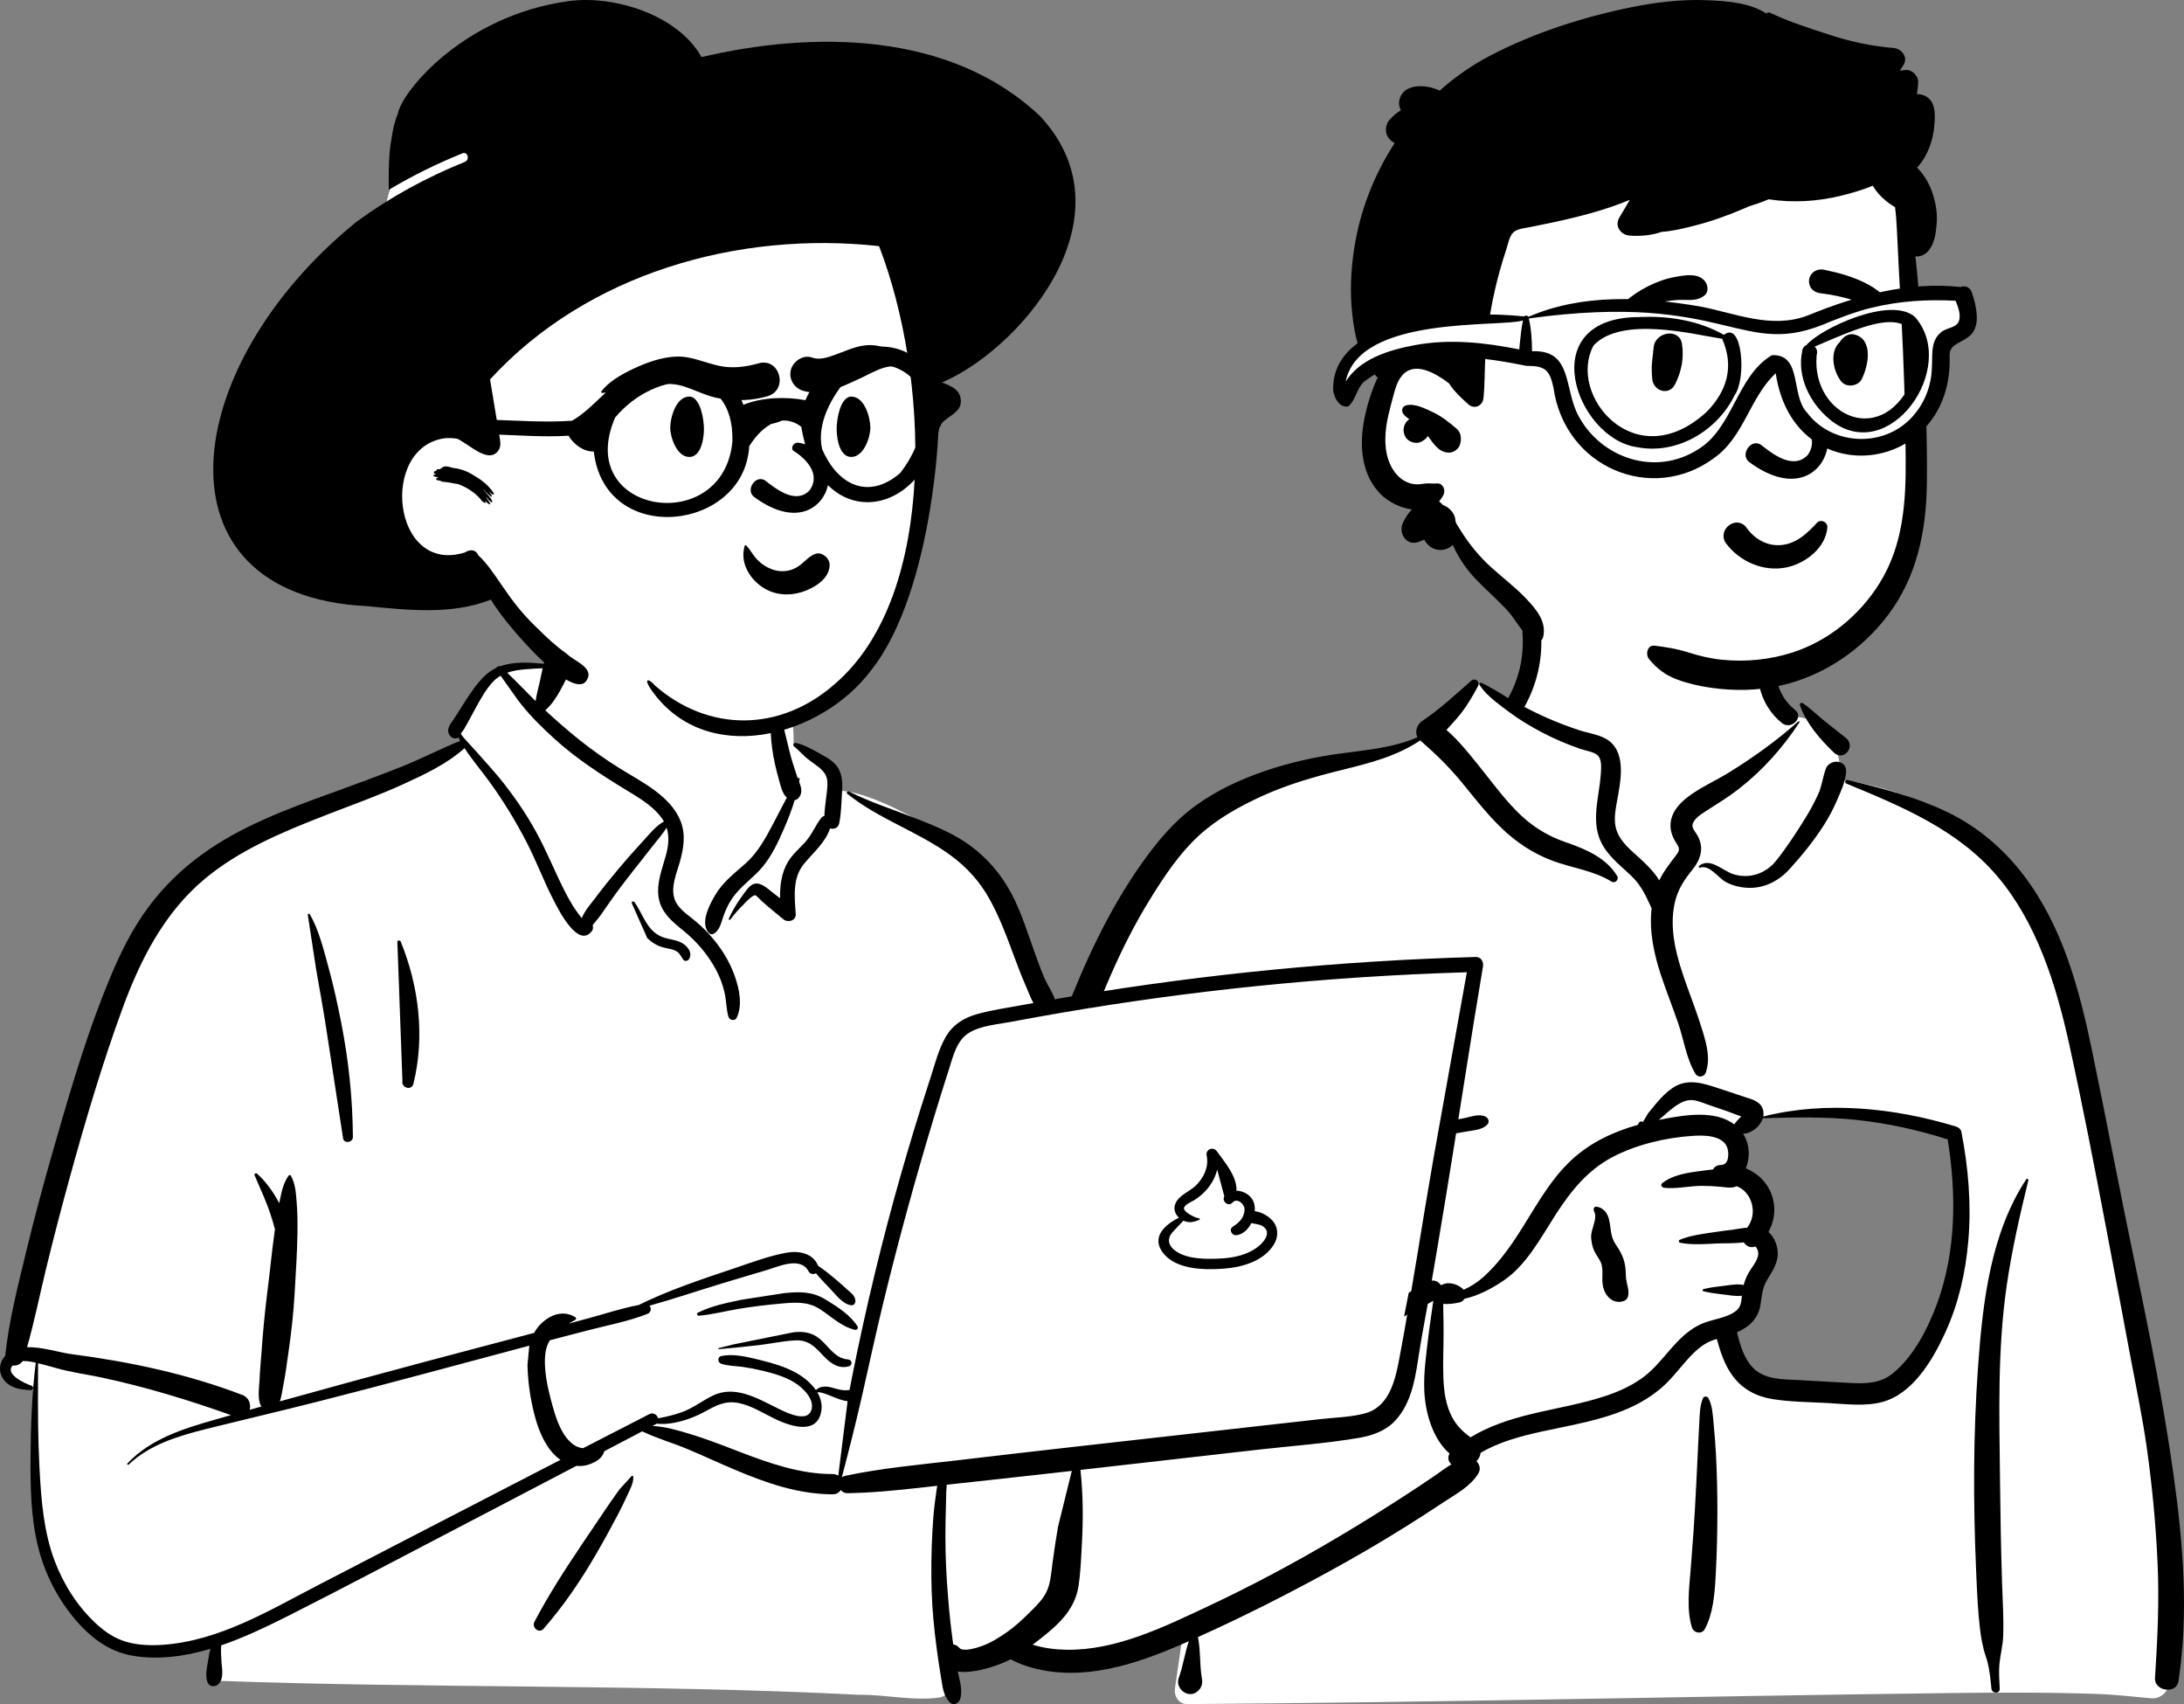 <?xml version="1.0" encoding="UTF-8"?>
<svg width="1664px" height="1298px" viewBox="0 0 1664 1298" version="1.1" xmlns="http://www.w3.org/2000/svg" xmlns:xlink="http://www.w3.org/1999/xlink">
    <rect x="0" y="0" width="1664" height="1298" fill="#808080" stroke="none"/>
    <title>CURATORS</title>
    <g id="Page-1" stroke="none" stroke-width="1" fill="none" fill-rule="evenodd">
        <g id="CURATORS" fill-rule="nonzero">
            <g transform="translate(0, -0)">
                <g id="ARTJOMS_VORONA" transform="translate(735, 0)">
                    <g id="Group" transform="translate(0, 447.703)">
                        <path d="M438.775,22.74 C468.032,0.446 541.484,-9.579 572.709,11.887 C603.551,33.443 606.913,68.302 621.285,100.37 C634.845,93.972 657.238,103.135 661.17,115.726 C666.046,121.665 666.265,138.349 669.627,146.332 C815.933,169.637 838.145,283.779 855.755,413.362 C879.051,544.856 931.937,676.064 908.978,811.373 C911.969,815.705 914.328,819.915 916.509,824.915 C921.734,833.813 915.003,846.407 904.463,845.92 C890.82,844.721 877.312,843.084 863.605,842.573 C825.608,841.253 787.575,841.41 749.563,841.893 L744.38,841.961 C552.81,844.347 361.25,849.05 169.672,850.297 C162.722,850.307 159.319,844.07 160.247,837.917 C162.116,825.529 163.85,813.135 165.66,800.741 C120.347,812.717 72.175,815.731 26.99,802 C23.829,798.778 34.355,800.525 36.025,800.035 C-5.56,771.6 6.859,711.697 10.543,668.551 C33.448,520.711 41.523,357.136 130.022,230.981 C168.308,179.498 224.438,138.737 288.937,129.565 L290.726,129.32 C309.585,126.803 330.604,125.993 347.093,115.726 C365.638,100.911 373.541,73.537 393.052,73.281 C399.494,73.196 408.258,81.352 417.689,86.889 C418.393,74.708 424.953,64.428 426.402,54.983 L426.519,54.175 C428.03,43.164 425.96,33.257 438.775,22.74 Z M753.199,417.268 C712.083,388.685 605.873,403.047 603.441,404.648 C598.087,408.171 595.782,408.483 592.887,413.059 C590.028,413.438 587.171,413.832 584.317,414.238 C578.592,416.109 582.835,423.157 589.448,420.642 C585.47,437.809 597.177,450.018 601.837,466.989 C603.351,472.5 601.892,482.41 601.837,488.041 C602.289,495.22 610.221,503.7 608.899,510.902 C604.199,536.507 578.696,561.485 589.448,586.317 C596.571,600.342 617.995,607.493 632.239,612.261 C661.75,623.595 713.17,611.834 730.316,586.317 C739.462,572.706 750.058,538.373 755.511,527.724 L756.719,510.831 C759.7,468.837 762.352,423.631 753.199,417.268 Z" id="🎨-Background" fill="#FFFFFF"></path>
                        <path d="M385.888,70.804 C388.727,68.289 392.927,71.45 391.123,74.848 C387.07,82.484 382.912,89.72 377.472,96.471 C374.173,100.564 370.64,104.435 367.06,108.264 C376.249,116.219 384.129,126.095 391.571,135.351 C401.087,147.188 410.084,159.528 420.767,170.36 C431.302,181.043 442.951,188.51 457.035,193.49 L459.88,194.479 C474.029,199.45 489.152,206.162 497.128,219.568 C498.7,222.212 495.534,225.478 492.872,223.829 C479.013,215.242 462.729,213.515 447.644,207.841 C433.071,202.36 420.368,193.925 409.144,183.16 C397.939,172.412 388.531,160.184 378.717,148.214 C369.013,136.379 358.564,126.27 347.085,116.257 C329.372,128.181 309.152,133.37 288.592,138.467 L286.348,139.023 C265.763,144.122 245.288,150.045 225.976,158.927 C208.949,166.755 192.202,176.105 178.333,188.845 C163.61,202.366 152.152,219.635 141.664,236.523 C118.203,274.305 101.71,315.697 87.19,357.593 C72.088,401.17 59.456,445.62 49.258,490.598 C44.072,513.477 39.859,536.518 36.397,559.72 C34.731,570.895 33.251,582.093 31.95,593.317 C30.563,605.302 30.244,617.632 26.57,629.155 C24.994,634.094 21.275,636.143 17.552,635.969 L16.796,645.432 C15.794,658.049 14.859,670.67 14.543,683.365 C14.019,704.474 14.257,725.522 15.774,746.586 L15.989,749.459 C17.182,764.832 19.846,782.106 31.398,793.362 C43.362,805.021 61.76,808.687 77.885,808.897 C115.441,809.387 151.592,791.63 184.826,776.051 C219.052,760.008 252.344,742.199 284.838,722.886 C301.386,713.05 317.755,702.887 333.915,692.427 C341.845,687.293 349.72,682.072 357.535,676.767 C362.012,673.728 366.254,670.397 370.811,667.701 C368.578,665.621 367.581,662.35 369.451,659.494 C356.278,648.051 350.795,627.631 350.154,611.108 C349.636,597.771 351.597,584.472 353.145,571.261 C353.926,564.599 354.891,557.949 355.893,551.317 C356.288,548.697 356.591,545.894 357.053,543.129 C321.481,562.69 284.912,580.11 247.375,595.587 C228.135,603.52 208.647,610.653 188.891,617.189 L184.887,618.508 C166.167,624.639 147,630.431 127.648,633.937 C126.614,634.124 125.773,632.596 126.878,632.108 C145.737,623.781 165.249,616.757 184.392,609.089 L187.537,607.806 L187.537,607.806 C187.176,607.786 186.801,607.736 186.41,607.643 C175.184,604.931 164.045,600.753 153.035,597.235 C142.816,593.97 131.334,591.92 121.783,586.99 C121.048,586.611 121.459,585.588 122.175,585.54 C132.911,584.795 144.565,587.926 155.091,589.768 L159.045,590.461 C165.669,591.63 172.44,592.887 179.032,594.525 C179.27,592.316 180.504,590.097 182.26,588.796 C201.575,574.481 199.614,545.571 201.679,524.252 L203.211,508.424 C205.906,480.724 208.756,453.028 213.087,425.535 C213.318,424.066 215.588,424.487 215.597,425.874 C215.821,459.954 213.25,493.877 211.961,527.904 L211.762,533.486 C211.049,554.482 210.491,576.284 197.276,592.44 C199.124,591.36 201.622,591.36 203.119,593.141 C204.959,595.332 206.021,597.792 205.988,600.205 C217.929,595.195 229.818,590.055 241.648,584.81 C279.686,567.947 316.925,549.076 353.18,528.658 C357.081,526.46 360.79,528.187 362.719,531.084 L362.998,531.044 C363.044,531.038 363.092,531.033 363.14,531.032 L363.416,531.02 C363.427,531.02 363.438,531.022 363.447,531.022 C368.551,528.215 375.503,530.214 379.883,534.307 C380.012,534.43 380.122,534.563 380.237,534.693 C385.781,532.203 390.958,528.84 395.657,524.579 C405.271,515.859 413.415,505.077 420.514,494.265 C433.588,474.352 444.694,452.207 462.355,435.815 C476.704,422.497 494.494,414.206 513.158,409 C513.079,408.455 513.288,407.873 513.665,407.487 C514.624,406.504 515.308,406.163 516.546,406.76 C516.645,406.808 516.704,406.875 516.744,406.946 L518.565,403.832 C519.559,402.142 520.58,400.44 520.934,399.993 C523.053,397.324 525.234,394.674 527.448,392.08 C531.201,387.688 535.479,383.355 540.432,380.309 C551.277,373.642 562.677,377.415 573.827,381.058 C580.563,383.261 587.278,385.535 594.002,387.77 L594.696,387.997 C599.711,389.609 605.578,391.019 607.821,396.336 C608.709,398.44 608.846,400.623 608.432,402.741 C656.059,390.621 708.958,396.19 755.434,410.417 C757.217,410.963 758.999,412.431 759.375,414.36 C764.7,441.687 767.071,469.712 764.662,497.505 C762.583,521.496 757.271,545.007 747.26,566.971 L746.691,568.211 C737.284,588.567 722.373,613.659 699.602,620.039 C685.852,623.891 670.644,621.62 656.621,620.914 C642.992,620.228 629.061,620.128 615.562,617.984 C603.539,616.074 593.005,610.681 585.574,600.899 C579.165,592.459 575.789,582.259 573.024,572.113 C571.758,572.516 570.501,572.944 569.263,573.429 C564.04,575.47 559.615,578.765 555.613,582.642 C547.164,590.831 540.61,600.776 531.769,608.589 C523.767,615.663 514.648,621.164 504.866,625.393 C484.597,634.157 462.854,637.659 441.414,642.304 L439.918,642.63 C423.778,646.173 407.304,650.525 393.057,658.934 C392.779,661.409 391.652,663.739 389.845,665.264 C392.358,667.625 393.422,671.365 391.214,674.873 C385.047,684.668 374.423,690.241 364.885,696.505 L364.265,696.914 C354.883,703.138 345.419,709.239 335.878,715.216 C316.482,727.368 296.68,738.851 276.599,749.829 C244.301,767.485 211.309,784.141 177.72,799.249 C179.736,809.174 179,819.408 180.515,829.4 L180.747,830.826 C181.395,834.533 180.52,837.636 177.968,840.058 L177.698,840.307 L177.702,840.273 L177.463,840.493 L177.383,840.56 L177.41,840.539 C177.115,840.809 176.812,841.059 176.502,841.275 L176.108,841.528 L176.108,841.528 C173.65,843.023 170.485,843.006 167.968,841.686 L167.68,841.528 L167.197,841.251 C163.871,839.336 161.578,834.594 162.957,830.826 C166.348,821.565 167.629,811.682 170.761,802.36 L168.276,803.471 L168.276,803.471 L165.002,804.899 C129.59,820.222 90.255,833.126 51.671,822.68 C34.623,818.063 18.689,808.297 10.159,792.379 C1.765,776.716 0.579,758.53 0.133,741.107 C-0.417,719.603 0.735,697.771 3.569,676.452 C5.472,662.141 7.772,647.56 11.321,633.397 C9.495,631.786 8.154,629.474 7.799,626.611 C6.125,613.084 9.056,599.021 10.85,585.565 C12.603,572.426 14.54,559.313 16.73,546.241 C21.152,519.841 26.29,493.497 32.272,467.406 C42.917,420.972 56.975,375.363 73.9,330.844 L75.382,326.966 C91.022,286.275 109.13,246.451 134.345,210.704 C146.407,193.601 159.157,178.095 176.201,165.771 C192.168,154.224 210.179,145.91 228.765,139.555 C247.372,133.196 266.496,128.934 285.959,126.283 C305.725,123.591 326.588,121.94 345.027,113.828 C342.694,109.643 344.696,103.994 348.621,101.399 C361.832,92.665 374.048,81.303 385.888,70.804 Z M808.78,450.597 C809.333,449.756 810.648,450.287 810.405,451.283 C803.98,477.623 797.948,504.017 794.01,530.861 C786.9,579.31 788.208,628.391 788.789,677.199 L788.818,679.723 C789.117,706.013 789.532,732.305 790.401,758.583 C790.839,771.865 791.707,785.276 791.235,798.565 C790.978,805.773 789.058,812.592 788.378,819.714 C787.781,825.942 788.312,832.266 788.61,838.502 C788.809,842.648 782.693,842.472 782.277,838.502 L781.745,833.367 C781.054,826.869 780.2,820.411 778.072,814.192 C775.513,806.711 774.285,799.365 773.398,791.511 C772.038,779.476 771.433,767.321 770.908,755.201 L770.55,746.818 C768.358,696.169 768.435,645.283 771.983,594.688 L772.242,591.074 C775.755,543.249 781.851,491.574 808.78,450.597 Z M671.822,149.171 C670.144,148.481 670.732,145.941 672.59,146.384 L675.97,147.19 C700.735,153.126 725.05,159.557 748.164,170.603 C771.294,181.654 790.876,198.153 806.436,218.441 C836.682,257.878 849.252,305.805 859.174,353.688 C870.201,406.894 880.241,460.296 891.365,513.486 L893.43,523.393 C903.723,572.933 913.44,622.502 920.6,672.629 L921.115,676.264 C928.335,727.811 932.678,781.143 924.8,832.824 C923.241,843.048 906.238,840.502 906.903,830.4 C908.823,801.197 910.198,772.146 908.869,742.877 C907.539,713.602 904.796,684.456 900.705,655.437 C897.263,631.016 892.132,606.899 887.592,582.673 L886.88,578.847 C883.078,558.241 879.158,537.656 875.247,517.069 L869.402,486.247 C860.642,440.095 851.711,393.902 841.619,348.04 L841.02,345.341 C831.144,301.218 816.583,254.999 786.959,219.962 C756.896,184.403 713.86,166.495 671.822,149.171 Z M562.585,617.176 C563.308,615.565 565.837,615.741 566.614,617.176 C569.661,622.801 569.999,629.981 570.575,636.331 L570.636,636.984 C571.368,644.733 572.016,652.507 572.414,660.28 C573.166,675.033 573.526,689.768 573.48,704.54 C573.433,719.678 573.128,734.799 572.313,749.915 L572.092,753.965 C571.347,767.101 570.099,781.753 563.861,793.237 C561.594,797.413 555.427,796.185 554.114,791.963 C549.811,778.139 552.021,761.748 553.124,747.589 L553.981,736.541 C554.829,725.492 555.639,714.438 556.28,703.376 C557.16,688.241 557.885,673.093 558.583,657.951 C558.81,653.033 559.055,648.113 559.314,643.195 L559.713,635.82 C560.053,629.65 560.024,622.88 562.585,617.176 Z M78.841,636.769 L80.746,634.928 C86.592,629.203 93.981,620.384 102.624,620.931 C106.071,621.15 108.267,624.013 107.552,627.406 C106.026,634.66 98.631,638.424 93.308,642.853 C87.477,647.702 81.981,652.887 76.496,658.121 C71.63,662.761 66.95,667.534 62.382,672.456 L60.675,674.309 C59.037,676.097 47.378,686.649 48.639,689.387 L48.707,689.51 C49.058,690.034 48.474,690.755 47.892,690.572 C42.857,688.98 43.171,684.662 45.075,680.286 C48.732,671.88 55.137,664.103 60.73,656.924 C66.308,649.762 72.345,643.093 78.841,636.769 L78.841,636.769 Z M580.829,425.949 C576.935,416.74 562.593,416.934 554.451,417.484 C533.946,418.87 511.762,424.062 493.517,433.652 C474.603,443.594 461.862,459.525 450.462,477.141 L449.929,477.968 C438.817,495.252 428.116,515.712 410.717,527.596 C401.855,533.651 391.507,539.179 380.755,541.574 C380.016,542.872 378.821,543.901 377.253,544.274 L376.524,544.441 C373.461,545.118 368.704,545.867 364.594,545.419 C364.622,547.43 364.6,549.426 364.651,551.332 C364.796,556.794 364.858,562.279 364.858,567.745 C364.86,579.196 364.245,590.669 364.722,602.119 C365.146,612.247 366.575,622.829 371.434,631.882 C374.998,638.523 379.702,642.919 385.381,647.115 C399.35,638.596 415.145,633.403 431.176,629.499 C450.564,624.777 470.415,621.626 489.362,615.224 C498.481,612.141 507.248,608.108 515.192,602.629 C523.622,596.812 530.061,588.941 536.687,581.243 L537.722,580.047 C544.484,572.287 551.861,564.862 561.417,560.655 C569.646,557.03 580.492,556.385 587.688,550.777 C591.45,547.843 591.765,543.585 592.161,539.225 C587.553,539.885 582.674,538.828 578.081,538.29 L575.702,538.01 C571.359,537.494 567.116,536.926 562.841,535.82 C562.047,535.615 562.047,534.417 562.841,534.212 C567.893,532.906 572.901,532.35 578.081,531.743 L579.298,531.591 C583.985,530.976 588.911,530.047 593.508,531.08 C594.333,527.939 595.524,524.941 597.195,521.938 C599.541,517.719 603.98,512.936 604.579,508.008 C604.758,506.536 604.416,504.801 603.722,503.5 L603.483,503.056 C603.192,502.532 602.847,502.006 602.342,501.679 C602.286,501.744 602.167,501.819 601.91,501.9 C598.372,503.015 595.286,501.282 593.648,498.611 C586.694,499.474 579.106,499.184 572.584,499.472 L565.991,499.791 C558.946,500.114 551.581,500.256 544.961,498.831 C544.036,498.633 543.756,497.094 544.682,496.698 C552.821,493.214 562.694,492.103 571.408,490.765 C576.274,490.017 581.176,489.448 586.057,488.789 C589.307,488.35 592.756,487.626 596.123,487.451 C604.565,476.935 600.016,460.345 588.267,455.816 C583.987,457.699 580.139,456.604 575.463,456.202 C570.796,455.801 566.117,455.529 561.43,455.55 C552.04,455.591 542.089,458.063 532.79,456.999 C531.277,456.825 529.872,454.811 531.376,453.582 C538.494,447.769 548.696,445.874 557.731,444.635 L559.604,444.384 C562.633,443.987 566.317,443.407 570.138,443.062 C571.002,441.375 572.552,440.1 574.881,439.784 C575.574,439.689 576.269,439.633 576.964,439.574 L576.953,439.505 L576.953,439.505 C582.633,439.232 582.386,429.632 580.829,425.949 Z M191.996,605.543 C191.896,605.698 191.786,605.846 191.669,605.988 L191.489,606.197 L192.423,605.817 L191.996,605.543 L191.996,605.543 Z M679.939,405.372 C656.033,402.802 632.093,403.344 608.116,404.034 C606.198,410.311 599.523,415.66 593.056,415.861 C598.121,423.577 598.644,434.018 595.092,442.201 C602.633,445.205 609.131,450.601 613.075,458.287 C618.545,468.941 617.829,480.797 612.423,490.643 C617.037,494.823 619.76,501.61 619.487,508.008 C619.182,515.142 614.933,521.236 611.403,527.142 C607.587,533.53 607.459,539.154 606.287,546.308 C604.572,556.779 597.515,563.129 588.436,567.095 L588.918,568.995 C591.259,578.113 594.172,587.734 600.863,594.402 C609.469,602.98 622.822,602.9 634.193,603.443 L634.742,603.47 C645.155,603.991 655.563,604.602 665.972,605.192 L673.779,605.629 C685.764,606.288 697.274,606.368 707.058,598.439 C723.031,585.497 733.981,564.079 740.912,545.118 C755.46,505.319 755.634,461.643 748.956,420.194 C726.562,412.971 703.326,407.886 679.939,405.372 Z M481.132,471.4 L481.308,471.413 C486.23,471.975 489.612,475.964 490.816,480.695 C492.565,487.571 491.707,493.789 495.916,499.996 C500.245,506.38 502.907,511.49 503.537,519.376 C503.795,522.621 503.677,525.858 504.398,529.034 L504.922,531.259 C505.478,533.632 505.932,535.918 505.656,538.465 C505.403,540.789 504.273,542.599 501.944,543.343 C494.355,545.772 488.495,540.177 486.535,533.1 C484.841,526.987 487.103,519.702 484.713,513.962 C483.389,510.78 480.948,508.118 479.568,504.915 C478.202,501.74 477.515,498.422 477.296,494.971 C476.88,488.443 482.65,480.6 479.431,474.685 C478.745,473.423 479.521,471.362 481.132,471.4 Z M380.326,404.036 C385.465,402.991 391.296,400.596 396.364,402.586 C398.969,403.611 400.256,406.79 398.055,408.999 C394.234,412.833 388.68,413.046 383.533,413.95 L383.08,414.032 C376.994,415.158 370.897,416.227 364.792,417.24 C353.306,419.143 341.793,420.826 330.239,422.257 C318.373,423.726 306.473,425.034 294.557,426.019 L289.944,426.398 C279.878,427.203 269.404,427.811 259.528,426.268 C258.093,426.044 258.324,423.953 259.528,423.586 C270.348,420.309 282.217,419.43 293.403,418.044 C305.295,416.567 317.167,415.008 329.009,413.158 C340.831,411.31 352.639,409.327 364.402,407.135 C369.719,406.146 375.027,405.113 380.326,404.036 Z M565.759,393.514 C561.249,391.917 556.288,389.549 551.401,390.342 C542.974,391.708 535.474,399.923 528.804,405.334 L532.153,404.683 C549.29,401.387 571.985,397.836 586.371,408.739 C586.408,408.676 586.436,408.614 586.478,408.551 C587.639,406.786 588.984,405.409 590.453,403.899 C590.593,403.767 590.729,403.63 590.862,403.491 L591.655,402.647 L589.842,402.018 C585.961,400.646 581.363,398.873 580.636,398.614 L580.586,398.596 C575.638,396.919 570.683,395.261 565.759,393.514 Z M424.953,34.058 C424.248,24.982 438.365,25.056 439.064,34.058 C440.59,53.711 436.17,73.177 426.657,90.407 C426.588,90.532 426.51,90.644 426.437,90.763 C432.387,93.86 438.404,96.833 444.555,99.489 C452.424,102.889 460.441,105.984 468.601,108.61 C475.983,110.987 485.077,111.925 491.283,116.871 C504.369,127.298 499.452,148.939 496.935,162.966 L496.542,165.18 C495.289,172.398 494.382,179.804 497.423,186.731 C500.671,194.131 507.238,199.62 513.096,204.915 L514.28,205.988 C519.47,210.72 525.4,216.469 529.207,222.883 C532.682,215.693 537.419,209.818 542.428,203.203 C546.002,198.483 543.458,196.927 540.891,192.315 C538.42,187.877 537.213,183.146 537.986,178.083 C539.412,168.732 546.88,161.978 554.314,156.903 C563.092,150.912 572.891,146.474 581.966,140.901 C600.614,129.451 618.775,116.359 635.137,101.82 C635.589,101.418 636.371,101.944 636.009,102.494 C623.084,122.166 607.929,139.166 589.303,153.595 C581.751,159.446 573.817,164.299 565.831,169.401 L563.534,170.875 C560.328,172.954 556.328,175.732 554.878,179.271 C553.419,182.831 556.53,185.518 558.205,188.467 C563.523,197.83 560.957,206.566 554.652,214.507 L554.359,214.872 C548.093,222.598 543.346,229.783 541.075,239.653 C536.195,260.856 542.992,282.941 550.106,302.846 L550.387,303.63 C554.235,314.359 558.325,325.01 561.669,335.911 L562.589,338.924 C565.618,348.954 568.099,358.847 564.701,369.157 C563.545,372.665 558.765,373.494 556.78,370.193 C549.777,358.553 548.031,344.546 543.641,331.749 C539.362,319.276 534.449,307.03 530.316,294.506 C524.995,278.382 521.433,261.026 523.366,244.113 C523.309,244.014 523.247,243.922 523.199,243.818 L521.845,240.852 C518.151,232.823 514.583,225.811 507.865,219.411 C500.858,212.735 493.252,206.825 487.739,198.744 C475.763,181.189 483.169,161.661 484.616,142.466 L484.781,140.113 C485.044,136.127 485.188,130.711 482.587,127.953 C479.66,124.848 472.798,124.056 468.915,122.681 C458.881,119.128 448.993,114.987 439.575,110.015 C430.61,105.283 421.926,100.055 413.841,93.93 L409.742,90.845 C403.276,85.963 396.571,80.632 392.238,73.986 C391.737,73.221 392.587,71.986 393.493,72.353 C400.727,75.291 407.337,79.964 414.106,84.029 C414.211,83.782 414.334,83.531 414.472,83.28 C422.847,68.113 426.291,51.309 424.953,34.058 Z M656.051,137.973 C658.933,130.063 672.07,130.674 671.546,140.072 C671.144,147.292 668.081,153.809 665.28,160.365 L664.981,161.067 C662.089,167.898 658.749,174.31 654.753,180.57 C647.116,192.537 638.172,203.643 628.618,214.124 C619.956,223.627 608.587,229.437 595.487,228.472 C589.968,228.065 584.396,226.659 579.559,223.901 C573.814,220.623 567.575,210.78 560.246,213.164 C559.537,213.394 558.876,212.355 559.489,211.863 C567.95,205.044 577.554,215.616 585.655,218.164 C597.861,222.001 610.388,217.758 618.245,207.883 C626.447,197.573 633.997,186.03 640.892,174.804 C644.393,169.104 647.587,163.188 650.346,157.09 C653.13,150.936 653.763,144.248 656.051,137.973 Z M636.374,89.295 C636.019,88.203 637.375,87.164 638.334,87.788 C643.893,91.41 648.711,96.195 653.84,100.39 C659.53,105.044 665.262,109.604 671.082,114.093 C679.567,120.638 669.726,132.689 662.257,125.538 C652.036,115.757 640.842,102.967 636.374,89.295 Z M605.849,51.011 C608.108,42.295 621.467,45.889 619.52,54.503 L619.457,54.766 C615.769,68.994 621.021,83.48 632.232,92.704 L632.644,93.039 C639.737,98.719 629.689,108.648 622.666,103.023 C607.335,90.745 600.958,69.889 605.849,51.011 Z" id="🖍-Ink" fill="#000000"></path>
                    </g>
                    <g id="Group" transform="translate(294.258, 0)">
                        <path d="M424.104,283.347 C421.55,260.922 424.855,214.051 425.076,211.203 C426.476,193.201 418.036,122.112 402.082,128.662 C375.318,107.487 339.672,102.812 306.339,100.578 C237.103,95.938 163.449,106.59 109.986,153.158 C83.547,177.342 57.807,212.516 59.876,249.139 C35.854,283.854 1.989,331.474 31.919,372.059 C42.093,385.025 58.262,389.853 71.043,399.673 C96.75,420.397 112.878,450.137 138.83,470.737 C207.582,532.483 324.325,545.382 391.875,475.151 C444.11,424.286 435.664,348.191 426.476,283.347 C420.299,239.752 429.085,327.095 424.104,283.347 Z" id="🎨-Background" fill="#FFFFFF"></path>
                        <path d="M213.849,5.483 C232.366,1.748 251.38,-0.575 270.289,0.124 L271.747,0.181 C285.975,0.749 303.993,2.006 316.404,10.275 C317.118,9.559 318.267,9.191 319.308,9.688 C334.057,16.724 350.28,21.811 365.81,26.866 C381.268,31.896 397.306,35.217 413.508,36.556 C419.604,37.06 424.821,43.638 420.961,49.539 C420.043,50.945 419.149,52.365 418.258,53.789 C419.748,53.633 421.238,53.473 422.728,53.323 C427.63,52.83 432.528,58.059 432.237,62.83 C432.056,65.83 431.732,68.795 431.253,71.725 C433.12,71.686 434.976,71.965 436.77,72.723 C445.852,76.556 445.219,87.367 444.54,95.592 C443.598,107.006 439.326,119.097 431.395,127.64 C437.317,133.787 441.509,141.127 444.009,149.846 C445.823,156.212 446.833,162.994 446.334,169.621 L446.175,171.605 C445.559,178.797 444.334,186.759 439.158,191.933 C436.501,194.6 433.227,195.572 430.106,195.264 C431.993,211.838 433.203,228.507 434.342,245.116 L434.876,253.054 C437.416,291.442 439.325,330.08 438.826,368.531 C438.362,404.464 431.258,439.343 409.206,468.519 C389.122,495.087 360.287,514.672 327.666,522.117 C310.087,526.136 292.139,526.421 274.346,523.86 C265.721,522.615 257.039,520.707 248.853,517.695 C239.792,514.352 233.28,509.432 227.182,502.058 C224.299,498.561 225.687,491.116 231.429,491.815 C240.114,492.867 248.042,494.136 256.368,496.703 L257.56,497.079 C265.853,499.734 274.441,501.714 283.111,502.556 C300.87,504.275 318.899,502.544 335.91,497.162 C363.608,488.389 387.463,468.839 402.753,444.275 C420.902,415.158 422.954,382.105 422.692,348.625 C422.411,311.887 421.216,275.128 419.264,238.428 L418.932,232.312 C417.9,213.426 416.903,194.529 416.027,175.631 C415.754,169.704 415.339,163.729 414.59,157.813 C407.747,153.806 401.614,148.281 397.617,141.464 C389.586,144.784 381.14,147.178 373.369,149.087 C355.37,153.512 336.682,154.586 318.361,151.815 C313.42,153.855 308.38,155.649 303.262,157.193 C301.879,157.806 300.496,158.408 299.114,158.998 C286.776,164.274 274.262,168.743 261.238,172.016 L258.039,172.813 C251.185,174.501 243.741,176.164 236.447,176.687 C235.249,177.149 233.956,177.54 232.543,177.884 C225.901,179.496 219.008,180.006 212.201,179.437 C205.569,178.88 200.776,172.181 204.43,165.91 C207.099,161.334 209.793,156.769 212.509,152.217 C203.055,156.153 193.292,159.425 183.447,162.199 C173.507,164.997 163.424,167.356 153.328,169.526 C147.931,170.676 142.511,171.695 137.126,172.845 C133.27,173.663 127.351,174.09 124.207,176.627 C120.732,179.413 119.748,185.91 118.43,189.917 C116.698,195.122 115.073,200.35 113.59,205.637 C110.638,216.189 108.218,226.894 106.343,237.706 C104.469,248.53 103.211,259.461 102.511,270.427 C101.812,281.382 102.119,292.407 100.994,303.314 C100.388,309.1 94.173,312.075 89.582,308.033 C89.044,307.558 88.501,307.079 87.964,306.594 L87.162,305.863 C83.235,302.306 79.427,298.536 76.285,294.292 C75.716,293.51 75.17,292.692 74.66,291.862 C74.577,291.862 74.506,291.838 74.423,291.779 L73.551,291.124 C63.958,283.987 47.93,274.682 38.575,286.539 C35.595,290.316 34.068,295.125 32.802,299.765 L30.579,308.069 C29.141,313.49 27.788,318.941 26.997,324.488 C25.206,336.912 26.107,351.234 34.661,361.192 C38.077,365.176 42.786,368.021 48.04,368.768 C50.971,369.171 53.866,368.673 56.772,368.305 C59.726,367.938 62.571,368.531 65.526,368.246 C70.223,367.784 72.276,373.403 70.52,376.936 C69.571,378.833 68.455,380.469 67.187,381.856 C68.206,382.733 69.18,383.682 70.117,384.678 C72.892,385.567 75.382,387.476 77.246,390.001 C78.752,392.04 79.534,394.257 79.666,396.592 C79.831,397.173 79.973,397.766 80.105,398.371 L82.649,402.499 C83.209,403.404 83.767,404.298 84.326,405.176 C90.803,415.371 97.993,424.002 106.925,432.135 C115.525,439.96 124.859,446.966 132.938,455.36 L133.89,456.356 C141.422,464.289 149.361,473.891 146.414,485.425 C145.654,488.389 141.513,490.523 138.81,488.519 C130.115,482.07 125.737,471.851 118.36,464.026 C110.767,455.964 102.357,448.721 94.742,440.683 C87.541,433.095 81.859,424.5 77.578,415.039 C75.869,416.924 73.379,418.264 69.927,418.786 C63.996,419.675 58.467,416.201 55.882,411.068 C54.22,411.803 52.525,412.467 50.816,412.988 C41.824,415.739 36.167,405.745 39.56,398.359 C41.374,394.399 43.639,390.961 46.452,388.068 C37.661,386.859 28.717,382.319 22.94,376.652 C8.446,362.413 6.453,341.014 9.715,321.986 C11.447,311.897 14.435,301.69 18.315,292.217 C18.99,290.57 19.715,288.91 20.508,287.274 C20.069,287.262 19.619,287.072 19.334,286.705 C16.712,283.124 13.523,280.196 11.576,276.189 C9.785,272.514 7.793,268.791 6.381,264.962 C3.476,257.125 2.052,248.281 1.103,239.994 C-0.854,223.029 -0.096,206.171 2.503,189.313 C6.926,160.599 17.612,133.12 33.354,109.009 C32.497,108.559 31.675,108.015 30.91,107.373 L30.532,107.043 L29.917,106.488 C25.425,102.425 25.813,94.811 29.917,90.696 L31.214,89.397 C32.855,87.767 34.27,86.476 36.922,84.702 C37.313,84.44 37.713,84.193 38.118,83.963 C36.73,81.4 36.248,78.403 37.215,75.096 C40.584,63.578 57.167,63.986 67.678,69.009 C79.306,58.636 92.2,49.632 106.176,42.341 C139.462,24.985 177.1,12.88 213.849,5.483 Z M41.79,308.862 C48.006,306.835 56.262,311.091 61.849,313.652 C68.931,316.9 74.957,321.702 80.793,326.776 C83.699,329.313 84.22,333.462 83.497,337.007 C83.425,337.363 83.355,337.73 83.271,338.098 C82.5,341.88 78.277,344.855 74.54,344.749 C66.723,344.535 63,337.79 58.574,332.075 C58.053,333 57.401,333.854 56.593,334.494 L56.048,334.921 C54.211,336.318 52.187,337.435 49.761,337.327 C48.041,337.244 46.393,336.806 44.873,336.011 C41.077,334.008 39.406,329.1 40.437,325.104 C41.077,322.591 42.548,320.623 44.47,319.26 L43.754,318.77 C42.221,317.704 40.823,316.58 39.734,314.922 L39.488,314.529 L39.583,314.529 C38.397,312.49 39.169,309.716 41.79,308.862 Z" id="🖍-Ink" fill="#000000"></path>
                    </g>
                    <g id="🖍-Ink" transform="translate(489.303, 205.244)" fill="#000000">
                        <path d="M111.184,224.373 C103.198,221.116 96.072,215.683 90.862,208.744 C89.051,206.331 88.582,203.783 88.961,201.453 C89.389,198.833 90.939,196.458 93.054,194.866 C95.175,193.268 97.829,192.48 100.394,192.881 C102.623,193.23 104.842,194.451 106.598,196.981 L106.965,197.487 C110.062,201.676 114.098,205.112 118.697,207.328 C123.13,209.463 128.087,210.459 133.217,209.88 C142.987,208.776 149.721,203.494 156.879,196.322 C157.766,195.416 158.654,194.482 159.546,193.533 C160.109,192.673 160.891,192.12 161.759,191.83 C162.723,191.508 163.813,191.526 164.811,191.874 C165.775,192.21 166.636,192.847 167.213,193.694 C167.762,194.5 168.073,195.495 167.972,196.639 C167.317,204.073 163.429,210.707 157.907,215.916 C151.774,221.701 143.644,225.704 135.99,227.107 C127.557,228.654 118.965,227.546 111.184,224.373 L111.184,224.373 Z M139.968,109.697 C148.939,115.148 162.608,127.859 152.957,141.374 C141.597,153.29 125.241,139.627 117.181,133.448 C109.707,128.659 101.31,140.976 108.244,146.567 C166.486,189.672 190.122,111.122 144.505,103.288 C139.482,102.424 137.617,108.011 139.968,109.697 Z M35.597,59.555 C36.589,47.255 55.327,44.462 57.191,56.633 C58.86,67.535 56.895,77.551 51.983,87.366 C47.289,96.744 35.491,92.369 34.599,83.83 C33.403,72.384 34.981,67.206 35.597,59.555 Z M178.237,54.11 C180.85,50.689 184.622,48.354 189.141,49.674 C203.261,53.798 199.099,73.837 194.14,83.591 C191.446,88.888 182.736,90.231 178.8,85.567 C172.385,77.962 169.313,62.773 177.469,55.282 C177.69,54.895 177.936,54.504 178.237,54.11 Z M51.784,5.736 L54.014,5.346 C60.914,4.153 69.493,3.007 74.374,8.552 C76.963,11.493 77.854,16.958 74.374,19.773 C68.254,24.725 61.487,22.806 54.152,23.225 C48.107,23.572 42.297,24.572 36.475,26.236 C23.701,29.886 13.293,36.548 2.383,43.864 C0.951,44.823 -0.51,42.993 0.173,41.655 C6.471,29.324 18.676,19.195 30.901,13.02 C37.425,9.725 44.565,6.991 51.784,5.736 Z M165.366,0.213 L167.073,0.562 C185.651,4.444 209.787,12.198 218.585,30.439 C218.92,33.019 218.566,33.572 218.278,33.933 L218.182,34.053 C217.945,34.361 217.755,34.787 216.637,35.138 C216.326,35.064 216.013,34.985 215.696,34.902 C211.664,33.846 208.473,32.391 205.384,30.881 L202.035,29.231 C198.15,27.327 194.23,25.491 190.076,24.137 C181.21,21.246 172.092,19.21 162.832,18.123 C160.825,17.887 158.892,17.21 157.367,16.049 C155.92,14.948 154.815,13.423 154.31,11.396 C153.657,8.772 153.845,6.786 155.253,4.419 C156.312,2.642 157.827,1.41 159.566,0.702 C161.34,-0.019 163.359,-0.189 165.366,0.213 Z" id="Shape"></path>
                    </g>
                    <g id="Group" transform="translate(280.729, 217.649)">
                        <path d="M451.424,102.25 C440.555,115.874 398.006,130.995 375.36,114.58 C352.714,98.164 343.765,86.724 340.738,66.212 C340.415,64.025 336.473,62.57 334.807,64.123 C325.475,72.818 319.435,83.893 313.451,94.996 C306.701,107.518 300.054,120.118 287.788,128.595 C266.063,140.278 226.761,141.942 215.15,136.788 C192.907,126.916 175.312,105.804 171.311,76.749 C168.598,68.158 166.053,62.958 163.676,61.15 C160.296,58.579 141.645,56.289 139.602,55.909 C102.78,49.054 56.21,44.685 23.415,68.799 C18.976,71.491 3.782,81.603 3.552,79.116 C3.399,69.377 14.4,47.334 39.42,36.845 C70.36,23.874 116.353,23.116 142.998,25.978 C144.338,26.122 148.906,24.996 149.229,24.856 C189.596,7.322 236.043,11.979 279.236,19.348 C285.425,20.553 340.833,34.317 362.873,25.978 C399.312,11.054 438.163,0.242 477.514,4.496 C477.843,4.531 482.81,34.781 478.94,36.845 C475.861,38.487 470.621,42.695 468.759,44.998 C467.095,47.057 466.046,49.617 466.139,53.163 C466.888,73.676 461.053,90.181 451.424,102.25 Z M301.601,83.947 C306.221,77.241 307.679,62.178 305.745,51.19 C304.765,45.625 302.864,41.197 300.477,38.992 C298.89,37.527 297.08,36.837 295.106,36.939 C294.024,36.995 292.851,37.304 291.61,37.976 C274.805,28.856 254.447,25.572 235.149,26.517 C219.787,26.514 208.826,30.152 201.393,35.814 C192.45,42.628 188.42,52.423 188.187,63.046 C187.91,75.651 193.072,89.441 201.538,100.352 C209.642,110.796 220.728,118.538 232.754,120.324 C246.406,123.043 260.319,120.413 272.415,113.979 C284.822,107.379 295.301,96.781 301.601,83.947 Z M436.317,91.058 C444.103,81.826 449.281,69.817 450.069,57.918 C450.786,47.089 447.896,36.362 439.904,27.498 C432.659,21.259 419.857,21.156 406.389,24.63 C388.975,29.122 370.959,39.162 364.954,45.646 C363.539,46.39 362.226,47.685 361.082,50.465 L361.074,51.456 C359.254,59.874 360.334,68.416 363.481,76.296 C366.9,84.856 372.763,92.627 379.912,98.555 C389.409,106.405 399.324,108.807 408.604,107.54 C419.115,106.104 428.89,99.863 436.317,91.058 Z" id="🎨-Background" fill="#FFFFFF"></path>
                        <path d="M361.62,22.644 C398.52,7.53 437.963,-3.364 477.895,0.953 C481.197,-0.307 485.296,0.755 486.759,5.439 C500.983,48.908 469.264,36.82 469.69,53.069 C473.015,144.18 350.95,159.74 337.224,66.734 L336.972,66.884 L336.972,66.884 C317.225,85.37 313.066,115.452 289.804,131.53 C242.878,165.959 176.358,138.681 167.814,77.388 L167.627,76.559 C164.759,64.05 161.33,60.948 147.186,61.01 L144.951,60.565 C108.201,53.301 59.262,46.773 25.413,71.754 C18.051,76.049 17.705,87.091 11.484,91.889 C4.669,93.217 0.47,84.994 0.009,79.303 C-1.071,22.568 100.126,18.487 145.448,23.356 C146.313,22.456 148.162,22.568 148.784,23.688 C189.772,5.885 235.95,8.348 279.837,15.835 C307.023,21.115 333.874,33.142 361.62,22.644 Z M474.221,11.427 C452.078,10.317 431.597,11.532 409.864,16.871 C398.409,19.644 389.619,23.149 378.655,27.364 C310.269,57.76 302.381,3.731 149.09,24.91 C151.073,33.432 151.438,41.869 151.544,49.875 C182.844,48.61 175.474,78.593 187.201,99.653 L187.562,100.288 C204.652,131.015 244.979,145.348 277.51,124.967 C304.65,109.097 307.297,68.847 334.319,52.873 C357.742,51.949 348.386,83.665 361.133,96.7 C379.076,120.719 417.214,124.077 439.713,101.484 C450.268,90.613 455.878,76.811 456.188,61.982 C456.776,52.507 455.157,42.88 462.296,36.216 C467.301,31.116 476.193,32.818 477.214,25.108 C477.863,20.549 475.973,15.604 474.221,11.427 Z M233.581,23.845 C255.577,22.758 278.85,26.59 297.736,37.413 C311.715,26.252 315.141,70.608 305.862,83.438 C292.493,110.879 261.369,128.922 231.4,122.93 C184.649,116.133 152.074,23.763 233.581,23.845 Z M296.393,40.387 L295.197,40.212 C274.936,37.11 219.767,22.741 198.488,45.42 C177.838,83.038 230.227,146.224 284.745,95.895 C299.918,80.397 305.799,61.604 296.393,40.387 Z M360.601,45.195 C371.094,32.731 424.57,7.485 443.21,23.686 C477.23,61.935 423.278,139.303 378.089,101.609 C363.038,89.01 353.136,68.935 357.47,49.496 L357.476,48.681 C357.486,48.386 357.541,48.453 357.856,48.085 C358.413,46.616 359.417,45.677 360.601,45.195 Z M442.735,68.378 C454.208,5.949 406.257,29.682 366.877,46.345 C368.99,48.282 368.981,50.927 368.373,53.101 C364.22,99.422 420.338,125.671 442.735,68.378 Z M144.652,26.389 C128.226,31.97 19.58,21.99 9.543,73.083 C20.138,55.863 42.08,49.029 61.806,45.321 C88.637,40.276 115.321,43.197 141.775,48.506 L142.321,43.013 C142.908,37.187 143.527,31.737 144.652,26.389 Z" id="🖍-Ink" fill="#000000"></path>
                    </g>
                </g>
                <g id="EDGARS_VANAGS" transform="translate(0, 0)">
                    <g id="Group" transform="translate(0, 470.426)">
                        <path d="M1102.358,263.385 C1086.247,264.966 1070.137,266.546 1054.027,268.127 C976.871,274.022 899.745,286.332 823.179,293.72 C821.273,290.618 817.541,291.129 815.276,293.284 C807.636,292.615 799.073,286.776 792.152,292.85 C791.928,292.818 791.703,292.781 791.476,292.76 C779.153,269.111 770.636,243.887 762.369,218.63 C757.093,203.101 749.994,188.069 736.875,177.643 C714.487,162.103 663.189,130.591 636.9,131.916 C636.464,127.209 634.27,122.358 630.667,119.224 C638.608,105.688 606.858,96.856 604.619,98.425 C606.054,53.201 584.779,13.927 537.868,4.921 C495.842,-3.835 436.066,-5.307 413.463,38.61 C410.979,38.33 385.581,38.198 383.124,38.473 C379.303,33.635 337.345,79.484 354.542,95.446 C200.797,163.451 113.378,155.337 70.824,346.518 C65.071,364.478 64.652,384.131 58.577,401.69 C36.965,452.152 19.435,505.885 15.072,560.793 C4.535,563.493 3.324,582.07 15.529,584.757 C20.191,585.785 24.089,587.188 27.488,589.849 C24.831,634.845 35.715,737.633 42.572,737.316 C56.555,781.812 118.924,794.37 163.08,778.734 C155.468,793.053 163.08,802.056 163.08,809.707 C321.963,815.718 495.685,812.256 654.524,820.499 C674.842,820.21 696.213,825.489 716.253,822.451 C728.475,819.521 728.495,800.306 716.098,797.93 L770.267,786.166 C769.056,785.709 792.596,770.053 810.386,740.797 C826.946,708.071 815.676,668.566 823.179,632.967 C881.783,628.175 941.357,626.126 999.32,616.202 C1007.223,639.846 1041.435,611.569 1052.309,600.194 C1052.296,600.176 1052.282,600.159 1052.268,600.141 C1057.531,598.702 1061.752,593.769 1061.893,587.93 C1065.584,582.657 1066.358,575.225 1062.819,570.13 C1079.041,476.532 1103.771,380.966 1112.71,286.489 C1115.87,285.789 1118.846,284.404 1121.369,282.269 L1121.165,282.065 C1125.439,277.3 1126.27,269.075 1119.144,265.026 C1113.396,261.757 1108.596,262.771 1102.358,263.385 Z" id="🎨-Background" fill="#FFFFFF"></path>
                        <path d="M416.392,28.411 C421.179,16.381 437.361,21.057 435.557,33.695 C434.477,41.264 430.331,49.259 426.607,55.894 C423.574,61.294 420.115,66.565 415.425,70.612 C423.774,78.401 432.44,85.905 441.326,93.03 C451.021,100.804 461.217,107.97 471.756,114.556 C480.997,120.332 490.656,125.449 499.366,132.04 C507.466,138.166 514.844,145.535 518.599,155.155 C522.599,165.399 520.861,175.978 517.915,186.214 L517.577,187.372 C514.568,197.514 509.359,209.739 516.582,219.294 C520.259,224.159 525.604,227.604 530.22,231.492 C534.322,234.949 538.173,238.708 541.704,242.745 C549.404,251.547 555.667,261.451 559.619,272.486 L559.972,273.489 C563.36,283.258 565.835,295.225 561.258,304.816 C559.945,307.565 555.71,306.672 554.974,303.995 C553.311,297.93 553.398,291.578 552.003,285.428 C550.552,279.031 548.138,272.96 544.985,267.216 C538.883,256.103 530.621,246.61 520.858,238.585 L517.936,236.209 C510.32,229.959 503.323,223.33 501.777,212.987 C500.124,201.921 504.557,191.38 507.408,180.906 C509.395,173.608 510.044,166.611 507.897,160.015 C505.274,164.296 501.695,168.359 498.864,171.984 C493.227,179.205 487.536,186.382 481.86,193.573 C476.041,200.946 470.365,208.436 464.959,216.12 C462.542,219.557 460.15,223.015 457.766,226.476 C455.973,229.077 453.473,231.676 451.519,234.33 C451.994,235.749 451.958,237.385 451.097,238.547 C440.734,252.547 425.992,223.335 422.147,215.955 C414.317,200.925 408.49,184.958 400.634,169.931 C392.494,154.354 383.225,139.192 372.894,124.971 C366.645,116.369 359.641,108.289 353.924,99.414 C340.456,111.625 322.734,119.811 306.457,127.234 C288.572,135.389 269.991,142.05 251.654,149.124 L246.237,151.228 C214.642,163.558 182.274,177.103 156.013,199.004 C125.153,224.74 106.896,260.609 93.304,297.754 C77.658,340.515 64.714,384.431 52.648,428.318 C46.473,450.773 40.614,473.33 35.106,495.959 C30.253,515.895 26.23,536.03 20.611,555.761 C32.006,555.358 45.002,559.769 54.731,561.042 C99.068,566.845 142.809,576.096 184.669,592.112 C189.84,594.091 191.336,599.254 190.21,603.439 C193.192,602.598 196.171,601.745 199.153,600.908 C195.886,595.903 197.446,586.954 197.702,581.406 L197.718,581.025 C197.982,573.632 198.784,566.232 199.304,558.853 C200.295,544.786 201.584,530.823 203.299,516.837 L203.736,513.34 C205.679,498.124 207.115,482.819 209.235,467.628 L209.485,465.89 C208.469,462.004 207.285,458.165 206.043,454.343 C202.733,444.161 198.061,434.578 193.967,424.717 C193.484,423.556 195.138,422.889 195.911,423.585 C202.845,429.823 208.353,437.735 212.778,446.011 C212.854,445.621 212.922,445.23 213.002,444.839 L213.507,442.354 C214.752,436.294 216.267,429.918 219.985,425.002 C220.381,424.48 221.164,424.371 221.538,425.002 C225.097,431.023 225.495,438.648 226.042,445.499 C226.661,453.249 226.739,461.098 226.63,468.869 C226.417,484.057 225.346,499.288 224.493,514.451 C223.656,529.352 222.013,544.063 219.895,558.817 L219.493,561.584 C218.457,568.607 217.61,575.716 216.244,582.691 L215.859,584.59 C215.129,588.048 214.68,592.925 213.227,596.976 C250.613,586.549 288.058,576.36 325.573,566.35 C352.687,559.114 379.83,551.987 406.961,544.814 C408.393,542.234 410.176,539.825 412.4,537.671 C419.73,530.573 429.444,527.406 438.354,532.87 C439.078,533.315 439.139,534.45 438.354,534.88 C436.647,535.813 434.936,536.77 433.257,537.767 L449.548,533.355 C461.725,530.055 474.047,525.932 486.51,523.632 C509.466,512.304 534.156,504.105 558.338,496.002 L561.188,495.038 C573.57,490.817 586.377,486.092 599.169,483.752 C608.535,482.039 619.528,484.106 623.294,493.699 C628.062,496.841 632.548,500.533 636.877,504.165 C640.006,506.789 643.006,509.579 646.057,512.295 L646.619,512.789 C649.113,514.953 651.089,516.402 651.701,519.846 C652.017,521.625 650.887,524.03 648.692,523.794 C641.978,523.076 636.519,515.294 631.965,510.647 C628.448,507.055 624.902,503.341 621.691,499.394 C619.819,500.413 617.254,500.23 616.062,497.974 C609.884,486.276 592.96,494.382 583.596,497.156 L570.181,501.126 C563.474,503.114 556.77,505.112 550.077,507.144 C531.683,512.73 513.379,518.98 494.818,524.11 C496.478,525.935 496.249,529.182 493.095,530.417 C478.566,536.118 462.626,539.066 447.532,542.977 C438.002,545.448 428.477,547.935 418.956,550.436 C417.324,553.08 416.149,556.072 415.655,559.554 C413.838,572.359 417.343,587.133 420.756,599.518 L421.27,601.366 C424.076,611.323 428.204,623.529 436.796,629.816 C438.893,631.349 441.564,632.416 444.255,632.658 C461.074,624.002 477.891,615.347 494.718,606.708 C497.836,605.107 500.716,607.274 501.415,609.851 C507.349,608.877 513.268,607.343 518.66,605.513 C527.72,602.437 534.794,596.569 543.287,592.511 C559.72,584.662 576.502,594.304 591.216,601.634 L594.607,603.301 C601.205,606.502 614.933,612.651 618.099,603.896 C621.161,595.426 611.479,586.374 605.227,582.562 C597.774,578.017 589.096,575.585 580.672,573.559 C575.863,572.401 570.995,571.457 566.097,570.768 C560.542,569.986 554.804,570.103 549.455,568.302 C546.797,567.408 546.388,563.187 549.455,562.49 C557.688,560.616 567.516,562.66 576.108,564.748 L580.599,565.855 C589.256,567.979 597.996,570.645 605.881,574.882 C611.615,577.964 617.667,582.646 621.62,588.377 C625.053,585.188 629.326,585.296 633.777,586.478 L636.192,587.15 C640.182,588.255 643.415,589.016 647.297,588.25 C647.816,585.427 648.342,582.602 648.904,579.777 C654.436,552.01 660.503,524.348 667.196,496.834 C678.742,449.377 692.102,402.44 707.164,355.985 L708.676,351.341 C712.15,340.715 714.946,329.138 720.546,319.376 C725.843,310.146 734.329,304.829 744.412,302.014 C755.855,298.819 767.878,297.147 779.551,294.989 C782.154,294.508 784.765,294.051 787.371,293.579 C785.169,289.602 783.525,285.089 782.044,281.625 L781.784,281.025 C778.603,273.773 775.745,266.39 772.986,258.967 L770.922,253.387 C765.939,239.95 760.796,226.734 753.79,214.167 C746.416,200.941 736.633,190.128 724.438,181.178 C699.575,162.93 669.606,153.622 645.491,134.12 C644.502,133.321 645.769,131.955 646.772,132.46 C663.056,140.642 680.634,146.204 697.571,152.865 L700.912,154.183 C714.299,159.489 727.894,165.266 739.481,173.857 C752.399,183.437 762.573,195.334 770.22,209.482 C777.757,223.428 782.578,239.037 787.895,253.933 L789.317,257.902 C791.462,263.854 793.677,269.788 796.215,275.579 C798.23,280.178 801.991,285.427 803.7,290.679 C808.376,289.868 813.052,289.055 817.733,288.273 C919.122,271.347 1021.644,261.401 1124.394,258.492 C1128.414,258.378 1130.493,262.213 1129.9,265.72 C1120.04,324.022 1111.277,382.524 1101.662,440.871 C1097.465,466.336 1093.185,491.781 1088.804,517.215 C1086.585,530.1 1084.019,542.936 1081.918,555.841 C1080.221,566.262 1078.989,576.765 1076.076,586.945 C1073.463,596.073 1069.453,604.874 1062.868,611.838 C1055.769,619.345 1045.861,622.978 1035.888,624.695 C1010.569,629.052 984.6,630.831 959.076,633.734 L823.186,649.193 C825.172,667.241 825.321,685.009 824.41,703.267 L823.89,713.234 C823.466,721.252 822.958,729.281 821.807,737.215 C820.363,747.169 815.809,755.597 809.102,763.031 C802.943,769.859 795.461,775.684 788.183,781.266 C780.628,787.062 772.822,792.657 763.939,796.241 L762.787,796.698 C754.994,799.741 740.376,804.451 729.725,802.73 C731.117,809.705 733.812,817.205 731.423,824.107 C730.315,827.312 726.124,828.91 723.556,826.183 C718.469,820.779 718.072,813.64 716.867,806.589 C715.614,799.252 714.533,791.889 713.573,784.507 C711.716,770.235 710.27,755.833 709.829,741.44 C709.376,726.66 709.551,711.859 710.347,697.094 C710.757,689.512 711.264,681.934 712.227,674.4 C712.637,671.188 713.057,667.972 713.536,664.767 C713.711,663.599 713.905,662.436 714.114,661.275 L701.917,662.651 C683.215,664.738 664.504,666.624 645.67,666.917 C643.439,666.95 641.723,665.935 640.602,664.456 C639.407,666.402 637.327,667.794 634.347,667.783 C608.045,667.685 583.552,659.085 559.629,648.95 C547.571,643.84 535.699,638.307 523.623,633.241 C512.351,628.512 500.301,625.138 489.301,619.811 L460.396,634.97 C460.184,635.716 459.912,636.421 459.623,637.011 C457.741,640.852 454.03,642.936 450.241,644.505 C446.603,646.015 442.836,646.484 439.166,646.103 C417.245,657.589 395.318,669.065 373.377,680.514 L351.431,691.953 C307.705,714.717 264.153,737.855 220.153,760.085 L216.913,761.715 C201.715,769.335 185.396,777.059 168.53,782.823 C168.23,787.092 168.42,791.243 168.777,795.761 L168.863,796.746 C169.366,802.085 170.444,808.775 166.161,812.576 C163.933,814.553 159.952,814.56 158.437,811.58 C155.688,806.175 158.156,797.654 159.027,791.783 C159.336,789.694 159.713,787.548 160.27,785.465 C140.935,791.221 121.014,794.012 101.338,790.78 C82.181,787.636 67.344,775.568 55.383,760.808 C42.759,745.232 33.789,727.079 28.976,707.62 C23.498,685.477 23.141,662.61 23.269,639.93 C23.406,615.778 24.299,591.506 27.237,567.517 C24.018,566.76 20.449,566.105 17.196,566.331 C15.585,568.909 12.46,569.994 9.636,569.659 C3.495,576.431 19.071,583.352 24.049,585.085 C25.777,585.687 25.592,588.494 23.599,588.409 L22.343,588.35 C14.651,587.941 6.705,586.628 2.183,579.48 C-1.441,573.752 -0.352,566.965 3.968,562.294 C6.821,535.318 13.642,509.05 19.991,482.735 C26.221,456.907 33.149,431.244 40.493,405.712 L43.785,394.284 C55.347,354.248 67.432,313.89 83.382,275.445 C91.346,256.249 100.52,237.406 112.957,220.668 C124.549,205.065 138.235,191.714 153.967,180.311 C183.295,159.051 217.708,146.205 251.521,133.966 L253.034,133.418 C270.557,127.08 288.036,120.667 305.359,113.8 C320.679,107.728 335.356,100.028 350.604,93.864 C350.108,92.965 349.63,92.056 349.17,91.136 L348.888,91.373 C348.84,91.412 348.79,91.449 348.739,91.484 C347.205,92.546 344.948,92.024 343.684,90.832 C340.116,87.465 341.324,83.728 343.706,80.237 L344.016,79.793 C346.929,75.713 349.527,71.399 352.216,67.17 L353.899,64.526 C358.412,57.462 363.155,50.351 369.172,44.513 C371.958,41.808 375.009,39.784 378.241,38.276 C377.965,37.692 380.388,36.497 381.076,37.098 C391.316,33.351 403.098,34.136 414.263,35.169 M816.611,649.939 L802.373,651.558 C786.709,653.34 771.039,655.064 755.367,656.77 L721.326,660.469 C721.239,662.41 721.003,664.307 720.96,665.773 C720.738,673.328 720.572,680.886 720.415,688.443 C720.1,703.592 720.446,718.755 721.443,733.874 C722.41,748.524 723.683,763.176 725.661,777.727 L726.066,780.636 L726.301,782.165 C727.916,782.321 729.502,783.088 730.821,784.664 C733.7,788.101 744.126,784.76 748.197,783.311 C754.893,780.929 761.199,776.904 767.017,772.867 C772.699,768.926 777.815,764.33 782.732,759.489 L786.755,755.511 C790.756,751.535 794.762,747.299 797.214,742.298 C800.539,735.515 800.969,727.19 801.943,719.803 C803.144,710.717 804.573,701.632 806.084,692.591 M403.284,554.566 L401.808,554.954 C348.16,569.208 294.592,583.882 240.78,597.507 C214.149,604.251 187.393,610.504 160.73,617.118 L156.413,618.197 C135.379,623.513 114.092,629.911 97.984,645.166 C97.389,645.728 96.526,644.865 97.086,644.268 C114.446,625.79 139.136,617.967 162.842,611.186 C167.224,609.933 171.611,608.709 175.994,607.462 C143.755,595.97 111.006,585.972 77.501,578.841 C68.874,577.004 60.146,575.656 51.525,573.813 C45.513,572.526 39.642,570.667 33.693,569.125 L29.014,567.948 L28.952,582.735 C28.874,603.678 28.911,624.605 29.98,645.545 L30.182,649.425 C31.429,672.728 33.375,696.516 41.646,718.49 C48.366,736.346 59.079,753.167 73.088,766.173 C80.176,772.753 87.797,777.876 97.218,780.405 C105.965,782.753 115.13,783.028 124.121,782.402 C167.252,779.394 205.645,755.966 243.111,736.569 C304.392,704.843 365.68,673.132 427.023,641.528 C425.365,640.394 423.803,639.088 422.383,637.62 C414.157,629.126 409.818,617.497 406.968,606.235 C403.934,594.248 402.12,581.399 401.909,569.024 M481.338,653.775 C481.879,653.484 482.507,653.848 482.531,654.46 C482.721,659.145 480.132,663.765 478.197,667.986 L477.993,668.436 C475.643,673.664 473.069,678.822 470.408,683.898 C465.088,694.041 459.56,704.076 453.79,713.968 C442.188,733.869 429.294,752.932 414.054,770.26 C410.612,774.175 404.951,769.156 407.16,764.941 C417.81,744.624 430.226,725.44 443.007,706.423 C449.405,696.902 455.798,687.372 462.26,677.893 C464.955,673.938 467.685,669.997 470.489,666.116 L472.18,663.795 M1117.6,270.128 C1063.765,271.754 1009.993,275.265 956.414,280.767 C906.585,285.883 856.939,292.693 807.573,301.183 C797.262,302.956 786.964,304.802 776.679,306.721 L770.509,307.881 C760.222,309.83 747.655,310.635 738.496,316.13 C728.84,321.923 726.23,334.03 723.017,344.013 C719.24,355.755 715.558,367.53 711.976,379.334 C697.752,426.199 684.758,473.471 673.167,521.055 C667.413,544.675 662.308,568.426 656.928,592.131 C652.149,613.193 646.876,634.017 641.367,654.868 C642.046,654.34 642.879,653.939 643.884,653.724 C671.241,647.905 699.166,645.375 726.932,642.16 L729.618,641.846 C758.341,638.469 787.064,635.116 815.805,631.885 L1006.088,610.488 C1017.31,609.227 1029.333,609.055 1040.254,606.044 C1058.822,600.922 1063.174,580.165 1066.289,563.635 L1066.383,563.135 C1075.776,513.19 1083.252,462.81 1092.012,412.739 M645.795,596.808 C638.408,596.321 628.297,589.556 622.692,590.041 C625.634,594.977 626.962,600.608 625.266,606.621 C620.547,623.353 599.204,614.696 588.924,609.584 C580.495,605.391 572.356,600.26 563.025,598.296 C552.453,596.074 545.292,600.277 536.361,605.123 C529.025,609.101 521.036,611.959 512.82,613.438 C508.452,614.225 504.302,614.309 500.161,614.002 C499.911,614.205 499.63,614.393 499.31,614.562 L497.119,615.711 C507.026,616.165 517.117,619.222 526.336,622.021 C535.89,624.92 545.269,628.415 554.598,631.989 L563.776,635.516 C586.414,644.184 609.847,652.416 634.347,652.343 C636.108,652.339 637.551,652.826 638.687,653.622 M604.462,544.38 C611.761,543.488 618.497,544.444 624.329,549.195 C631.362,554.923 636.087,564.425 646.198,565.048 C649.146,565.23 649.831,569.375 646.901,570.241 C639.375,572.469 633.281,568.398 628.154,563.111 L624.706,559.51 C619.639,554.263 614.965,550.207 606.367,550.52 C597.158,550.857 587.934,552.984 578.785,554.066 C568.421,555.291 558.06,556.336 547.663,557.237 C547.181,557.279 547.098,556.519 547.551,556.407 L559.195,553.509 M597.417,514.546 L598.621,514.425 C609.219,513.396 618.911,513.356 628.377,519.057 L630.192,520.155 C638.726,525.341 648.014,531.451 653.351,539.848 C654.224,541.223 652.781,542.84 651.32,542.49 C641.063,540.029 633.565,532.504 624.94,526.873 C615.26,520.553 605.261,521.595 594.223,522.577 C583.537,523.528 572.856,524.834 562.274,526.615 C552.332,528.287 542.357,530.927 532.314,531.769 L532.316,531.748 C531.168,531.746 530.514,530.023 531.684,529.439 C541.876,524.35 553.681,521.942 564.768,519.616 M919.37,409.805 C918.345,404.906 924.372,402.634 927.166,406.52 L927.76,407.34 C933.795,415.607 942.523,425.981 942.078,436.496 C947.383,436.612 952.883,439.835 954.95,444.622 C955.906,446.836 956.23,449.46 956.019,452.177 C960.841,452.551 966.099,455.717 969.047,458.799 C973.934,463.908 974.319,471.128 970.814,477.098 C963.171,490.111 946.475,494.846 932.379,495.902 L931.877,495.939 C917.319,496.945 896.341,496.673 886.358,484.184 C876.729,472.136 887.371,462.383 898.285,457.086 C895.444,454.493 893.973,450.773 895.356,446.851 C897.785,439.957 906.36,437.293 911.206,432.501 C917.113,426.658 921.017,418.642 919.46,410.263 M927.371,420.4 C925.766,427.376 921.821,433.757 916.328,438.813 C914.227,440.746 911.929,442.468 909.488,443.947 L909.194,444.117 C907.028,445.333 901.702,447.612 902.111,450.341 C902.533,453.146 911.211,457.535 913.575,457.537 C914.113,457.537 914.418,458.378 913.869,458.621 C909.583,460.514 905.839,461.326 901.648,459.325 C898.848,462.184 896.127,465.142 893.433,468.074 C888.669,473.262 890.299,478.74 895.929,482.603 C904.975,488.81 918.726,488.659 929.28,488.208 C939.903,487.754 951.259,485.385 959.557,478.309 L959.918,477.995 C964.428,473.984 968.547,467.188 961.641,463.326 C958.936,461.813 956.014,461.902 953.446,461.167 C951.043,465.876 947.145,469.649 942.389,470.377 C938.545,470.964 935.897,466.133 939.394,463.822 L940.18,463.334 C944.571,460.532 948.317,456.216 948.218,450.595 C948.15,446.693 942.701,441.765 939.151,445.431 L938.988,445.606 C936.018,448.955 930.785,444.735 932.739,441.025 L932.833,440.857 M234.513,226.386 C234.5,225.548 235.679,225.234 236.091,225.96 C242.986,238.09 246.591,252.96 250.264,266.325 C254.112,280.325 257.218,294.467 260.008,308.713 C265.659,337.56 268.67,366.242 268.875,395.643 C268.902,399.84 262.063,400.957 261.394,396.656 C256.952,368.057 252.697,339.428 248.221,310.837 C245.969,296.457 243.348,282.132 240.84,267.795 M302.779,247.515 C302.272,245.842 304.706,245.283 305.329,246.812 C319.168,280.779 323.854,319.273 314.97,355.108 C313.61,360.589 305.581,358.214 306.606,352.802 M481.282,217.334 C481.213,216.082 482.838,215.884 483.451,216.746 C490.008,225.984 492.728,238.356 504.233,243.131 C509.976,245.514 516.44,245.099 521.515,249.125 C524.907,251.818 527.509,256.069 524.962,260.147 C524.141,261.465 521.842,262.125 520.727,260.693 C519.1,258.607 518.239,256.11 516.029,254.546 C512.912,252.34 508.708,252.204 505.134,251.167 C500.511,249.827 496.436,247.482 493.098,243.997 M590.83,63.251 C591.506,62.907 592.155,63.127 592.587,63.711 C593.204,64.544 593.128,65.354 592.372,65.924 C593.382,67.988 594.575,73.157 594.745,73.909 C595.435,76.96 596.17,79.992 596.938,83.022 C598.488,89.133 599.847,95.292 601.398,101.405 C603.043,107.885 605.003,114.296 607.183,120.615 C607.324,121.024 607.479,121.441 607.641,121.865 L607.89,122.505 L607.951,122.408 C608.394,121.708 609.317,122.197 609.207,122.937 C609.106,123.612 608.969,124.283 608.854,124.958 L609.083,125.562 C610.509,129.401 611.486,133.445 608.869,136.832 C607.89,138.099 606.812,138.849 605.47,139.073 C603.317,146.169 600.616,153.133 597.725,159.82 L596.877,161.773 C592.624,171.532 588.087,181.162 581.315,189.469 C573.92,198.539 563.749,204.733 557.309,214.672 C554.312,219.295 552.227,224.156 550.535,229.377 L549.898,231.358 C548.697,235.051 547.311,238.63 543.847,240.797 C542.741,241.487 541.085,241.267 540.194,240.325 C533.089,232.811 540.526,218.779 544.81,211.504 C550.765,201.387 559.383,194.915 568.013,187.282 C577.315,179.055 583.248,168.049 588.988,157.206 C592.503,150.564 595.897,143.778 599.47,137.106 C595.737,133.807 594.542,127.254 593.277,122.699 L593.162,122.291 C591.071,114.996 589.411,107.513 588.361,99.996 C587.352,92.768 586.93,85.645 587.198,78.377 L587.275,76.526 M604.71,97.649 C603.885,96.519 605.25,95.238 606.382,95.474 C613.262,96.897 619.988,101.061 626.163,104.428 L626.823,104.786 C631.752,107.443 636.711,110.699 639.3,115.863 C642.114,121.475 641.883,127.938 641.499,134.037 L641.462,134.607 C640.992,141.921 640.916,149.52 639.368,156.702 C638.576,160.377 635.247,161.413 632.401,160.544 C629.014,171.238 619.499,179.116 612.55,187.555 C603.689,198.312 605.356,212.837 606.282,225.793 C606.657,231.039 600.131,232.531 596.77,229.732 L589.025,223.299 C587.735,222.225 586.447,221.149 585.162,220.069 C584.062,219.144 582.971,218.211 581.89,217.266 L580.275,215.84 C579.558,215.199 576.398,211.669 575.474,211.523 C573.236,211.167 567.919,217.065 566.099,218.915 L565.869,219.145 C562.443,222.504 559.349,226.117 556.466,229.949 C555.936,230.653 554.899,230.069 555.278,229.256 C557.861,223.723 560.864,218.434 564.43,213.483 L565.151,212.497 C567.524,209.3 570.709,203.655 574.897,202.711 C580.01,201.559 585.116,206.687 588.837,209.532 L589.073,209.711 C590.843,211.039 592.593,212.39 594.339,213.751 C594.156,204.104 595.375,194.357 600.356,186.044 C603.868,180.181 609.13,175.839 613.633,170.801 C618.645,165.191 621.263,158.296 625.8,152.453 C626.385,151.702 627.19,151.297 628.063,151.168 C628.237,146.471 628.929,141.728 629.463,137.081 L629.618,135.69 C630.159,130.642 631.436,124.476 628.964,119.748 C626.629,115.282 621.271,112.13 617.304,109.1 L614.065,106.588 M381.42,44.269 C379.348,45.467 377.412,46.957 375.656,48.819 C370.126,54.684 366.173,61.983 362.326,69.005 C360.254,72.786 358.257,76.609 356.169,80.382 C355.261,82.023 354.327,83.647 353.382,85.268 C352.946,86.015 351.648,87.499 351.005,88.414 C351.72,89.415 352.459,90.401 353.212,91.376 C353.5,91.748 373.335,113.353 380.249,121.809 C390.836,134.761 400.299,148.441 408.39,163.084 C416.312,177.424 422.343,192.606 429.682,207.223 C433.356,214.541 437.458,221.808 442.687,228.141 C442.889,228.388 443.102,228.621 443.309,228.865 C445.305,223.474 450.419,217.702 452.93,214.387 L453.165,214.074 C458.861,206.396 464.877,198.95 471.023,191.629 C476.637,184.945 482.394,178.405 488.29,171.973 L490.508,169.565 C494.616,165.129 499.834,158.49 505.847,155.32 C505.203,154.171 504.457,153.035 503.6,151.914 C497.965,144.552 490.001,139.209 482.142,134.388 L477.045,131.288 C457.834,119.582 438.922,107.333 422.244,92.123 C413.42,84.075 404.718,75.645 397.301,66.258 L394.678,62.939 M413.474,38.473 C404.478,39.228 394.763,39.049 386.449,41.98 C393.84,48.966 400.866,56.51 408.083,63.614 C408.725,58.809 410.038,54.063 411.15,49.378" id="🖍-Ink" fill="#000000"></path>
                    </g>
                    <g id="Group" transform="translate(162.463, 0)">
                        <path d="M542.198,299.169 C541.749,273.897 541.253,248.119 537.496,223.093 C533.822,198.627 523.717,176.511 506.351,158.744 C469.467,121.005 416.001,111.787 366.233,103.34 L281.144,88.897 C255.185,84.491 227.491,77.45 201.263,83.697 C188.34,86.776 177.364,93.928 167.333,102.39 C157.665,110.546 147.269,119.305 140.718,130.278 C134.155,141.267 131.897,154.113 129.764,166.542 C127.357,180.554 125.488,194.676 124.16,208.832 C121.498,237.193 121.135,265.767 123.066,294.186 C124.001,307.971 125.489,321.716 127.389,335.4 C128.331,342.186 129.396,348.954 130.599,355.699 C130.953,357.688 131.223,359.89 131.586,362.115 C128.902,369.748 127.376,377.653 127.499,385.523 C127.862,408.709 147.433,423.305 167.163,431.142 C178.603,435.686 190.563,438.774 201.804,443.851 C213.628,449.19 221.677,457.846 229.762,467.721 C245.181,486.553 262.582,503.48 282.451,517.602 C324.576,547.543 377.931,561.704 429.044,550.956 C441.308,548.377 453.68,544.372 464.703,538.337 C476.342,531.967 485.094,522.736 492.443,511.821 C506.089,491.559 515.875,468.743 523.278,445.525 C530.829,421.841 536.189,398.114 539.113,373.419 C542.026,348.803 542.639,323.937 542.198,299.169 L542.198,299.169 Z" id="🎨-Background" fill="#FFFFFF"></path>
                        <path d="M270.671,0.862 C305.883,-3.981 354.483,11.76 372.019,43.498 C455.739,23.763 561.332,23.117 630.335,88.815 C702.336,166.748 611.898,269.503 551.931,292.67 C556.297,313.886 549.489,449.808 501.32,510.436 C463.092,561.807 374.068,585.514 332.873,524.157 L332.552,523.65 C328.138,516.564 331.939,516.792 336.47,522.063 C376.808,557.533 431.654,558.139 473.918,520.706 C553.128,452.285 544.96,284.522 507.269,187.469 C399.942,175.683 285.029,208.21 210.9,288.993 L215.912,319.168 C216.766,324.309 217.737,329.445 218.477,334.604 C218.951,337.91 219.004,341.197 216.713,343.873 C209.151,352.706 196.405,339.433 185.919,334.153 C182.823,333.718 179.721,333.549 176.68,333.764 C126.296,340.253 136.223,437.982 191.598,420.851 C196.251,417.953 200.248,418.838 202.053,423.043 C215.252,435.132 223.955,456.693 245.884,477.459 C253.622,485.249 260.663,491.766 269.366,498.015 C274.478,503.184 289.903,508.454 285.013,517.3 C275.766,537.428 221.239,474.202 211.598,456.718 C181.392,468.644 147.918,464.593 116.616,461.678 C-48.521,453.093 -26.475,279.035 108.883,169.144 C134.363,150.388 162.474,135.087 191.696,123.313 C195.686,121.705 193.943,115.155 189.897,116.786 C170.561,124.578 151.712,133.852 133.744,144.586 L133.717,138.168 C133.691,127.36 133.86,116.107 135.738,106.231 C136.677,99.388 138.255,92.079 140.685,86.58 C143.69,69.723 190.753,11.859 270.671,0.862 Z M174.476,356.201 C177.026,353.778 181.786,356.666 184.056,356.594 C189.86,357.388 195.375,359.84 199.676,362.865 C202.515,364.456 204.506,365.95 206.169,367.324 L206.214,367.311 C206.201,367.311 206.186,367.324 206.172,367.327 L206.328,367.433 C208.75,369.153 217.614,378.843 212.014,376.237 C211.596,375.694 211.169,375.173 210.738,374.662 C210.692,374.732 210.627,374.801 210.551,374.868 L210.865,375.334 C215.625,382.494 207.407,374.951 206.143,372.947 C206.083,372.996 206.015,373.029 205.949,373.064 L207.595,375.067 C207.825,375.352 208.006,375.579 208.156,375.771 L208.504,376.106 C214.007,381.515 214.179,386.383 207.785,378.386 C208.037,378.763 208.239,379.162 208.267,379.517 L208.646,380 C213.666,386.468 209.583,384.171 207.088,381.408 L206.879,381.17 L206.922,381.235 C209.243,384.81 204.638,382.301 203.825,380.389 L203.79,380.303 C202.904,379.579 202.358,378.768 202.171,378.563 L202.136,378.528 C197.82,374.106 191.563,370.364 186.248,368.664 C185.477,368.517 184.698,368.4 183.91,368.317 C180.714,367.604 177.483,367.115 174.218,366.851 C173.818,366.804 173.413,366.51 173.111,366.131 C168.174,365.965 169.698,363.941 171.746,363.566 L171.782,363.559 L171.375,363.525 C168.207,363.216 166.043,362.079 169.247,361.381 L169.653,361.301 C169.603,361.223 169.559,361.145 169.516,361.067 C166.772,360.766 168.563,358.099 170.086,358.744 C169.445,356.65 172.374,357.695 172.74,357.384 C173.018,357.075 173.365,356.802 173.564,356.787 C174.447,356.164 174.019,356.221 174.476,356.201 Z M191.264,322.283 L190.621,322.659 C190.101,322.962 189.566,323.164 189.029,323.282 C189.787,323.605 190.536,323.954 191.278,324.326 C191.266,323.871 191.257,323.416 191.257,322.963 L191.264,322.283 Z" id="🖍-Ink" fill="#000000"></path>
                    </g>
                    <g id="🖍-Ink" transform="translate(458.056, 262.853)" fill="#000000">
                        <path d="M155.549,187.174 C147.892,190.184 138.845,190.895 130.941,188.331 C123.384,185.878 116.522,180.419 112.37,173.554 C108.671,167.44 107.127,160.184 109.313,152.95 C109.417,152.604 109.756,152.382 110.084,152.296 C111.872,153.924 112.977,155.54 114.08,157.149 C115.941,159.862 117.806,162.546 120.367,164.865 C124.092,168.239 129.11,170.979 134.091,171.883 C138.968,172.769 143.959,171.986 148.326,169.652 C150.982,168.233 153.129,166.336 155.255,164.431 C157.57,162.357 159.849,160.25 163.037,159.079 C165.593,158.14 168.277,158.932 170.339,160.503 C172.555,162.191 174.149,164.834 174.06,167.596 C173.923,171.876 172.05,175.447 169.331,178.392 C165.655,182.375 160.458,185.244 155.549,187.174 Z M146.458,80.51 C154.978,85.688 167.959,97.763 158.794,110.6 C148.006,121.919 132.473,108.941 124.819,103.072 C117.721,98.523 109.747,110.222 116.332,115.534 C171.641,156.479 194.087,81.864 150.767,74.422 C145.997,73.602 144.226,78.908 146.458,80.51 Z M56.848,8.763 C68.46,8.208 78.693,13.422 89.758,15.791 C99.984,17.982 110.059,16.667 120.004,13.88 C136.145,9.358 142.817,34.063 126.897,38.878 C115.303,42.384 103.096,42.628 91.199,40.821 C80.631,39.214 71.772,34.07 61.696,31.075 C53.049,28.506 42.877,29.574 33.745,30.783 L30.2,31.26 C24.931,31.97 19.634,32.682 14.417,33.711 C9.891,34.606 5.372,36.243 0.752,36.433 C0.228,36.455 -0.217,35.774 0.114,35.319 C5.48,27.952 15.824,22.139 24.052,18.262 L24.609,18 C34.766,13.265 45.54,9.302 56.848,8.763 Z M52.594,63.088 L52.593,62.834 C52.608,55.64 56.799,39.216 67.156,39.216 C73.626,39.216 77.554,50.394 78.234,61.917 L78.258,62.387 C78.558,69.551 76.592,85.211 67.156,85.211 C57.619,85.211 52.692,70.379 52.594,63.088 L52.594,63.088 Z M205.078,63.088 L205.08,62.834 C205.064,55.64 200.874,39.216 190.516,39.216 C184.208,39.216 180.316,49.842 179.495,61.054 L179.438,61.917 C179.029,68.839 180.868,85.211 190.516,85.211 C200.053,85.211 204.98,70.379 205.078,63.088 L205.078,63.088 Z M204.919,0.001 L205.66,0.018 C217.764,0.437 230.214,7.606 233.445,19.649 C233.612,20.274 232.841,20.695 232.384,20.266 C222.432,10.949 209.048,19.852 199.082,24.518 L195.422,26.209 C182.574,32.186 167.963,39.212 153.698,34.758 C146.923,32.643 142.62,25.682 144.553,18.652 C146.272,12.396 153.823,7.139 160.364,9.397 L160.66,9.505 C165.974,11.538 172.508,9.478 177.996,7.448 L182.504,5.755 C189.754,3.005 197.036,-0.073 204.919,0.001 L204.919,0.001 Z" id="Shape"></path>
                    </g>
                    <g id="🖍-Ink" transform="translate(298.977, 263.981)" fill="#000000">
                        <path d="M400.617,71.559 C397.427,80.241 392.571,89.279 386.633,96.586 C362.609,116.928 339.265,105.665 327.412,78.095 C322.908,58.611 334.866,37.624 347.537,23.291 C365.837,4.951 395.702,14.576 404.116,36.378 C404.627,39.203 404.936,42.021 405.084,44.83 C404.909,53.958 403.809,61.759 400.617,70.431 M169.694,54.049 C201.343,16.407 260.552,14.395 259.041,72.329 C252.242,145.662 137.761,127.662 169.694,54.049 Z M410.572,22.648 C409.462,20.77 408.232,18.952 406.888,17.214 C406.391,16.918 406.106,14.297 404.281,14.103 C379.881,-12.813 337.016,2.458 321.528,29.278 C318.7,32.669 316.393,36.639 314.691,40.833 C299.431,38.034 281.64,38.578 267.447,44.342 C253.374,7.597 210.767,4.316 182.689,20.016 C165.226,28.604 153.902,46.59 136.918,56.47 C96.991,59.344 54.14,50.399 14.935,60.413 C-15.985,66.841 9.863,82.496 15.048,72.048 C52.012,61.128 95.803,70.356 134.182,67.896 C138.172,74.645 145.825,80.169 153.452,79.933 C161.689,152.946 268.174,140.839 271.847,75.935 C276.014,69.348 281.196,63.044 288.613,58.94 C291.452,58.352 294.195,57.588 296.702,56.406 C300.987,55.801 307.589,57.617 311.531,61.185 C325.035,142.202 402.831,132.766 416.734,61.792 C417.01,61.51 417.783,60.451 418.376,58.754 C423.135,52.462 434.785,50.123 432.924,39.502 C431.266,28.879 417.85,29.005 410.572,22.648 Z" id="Shape"></path>
                    </g>
                </g>
            </g>
        </g>
    </g>
</svg>